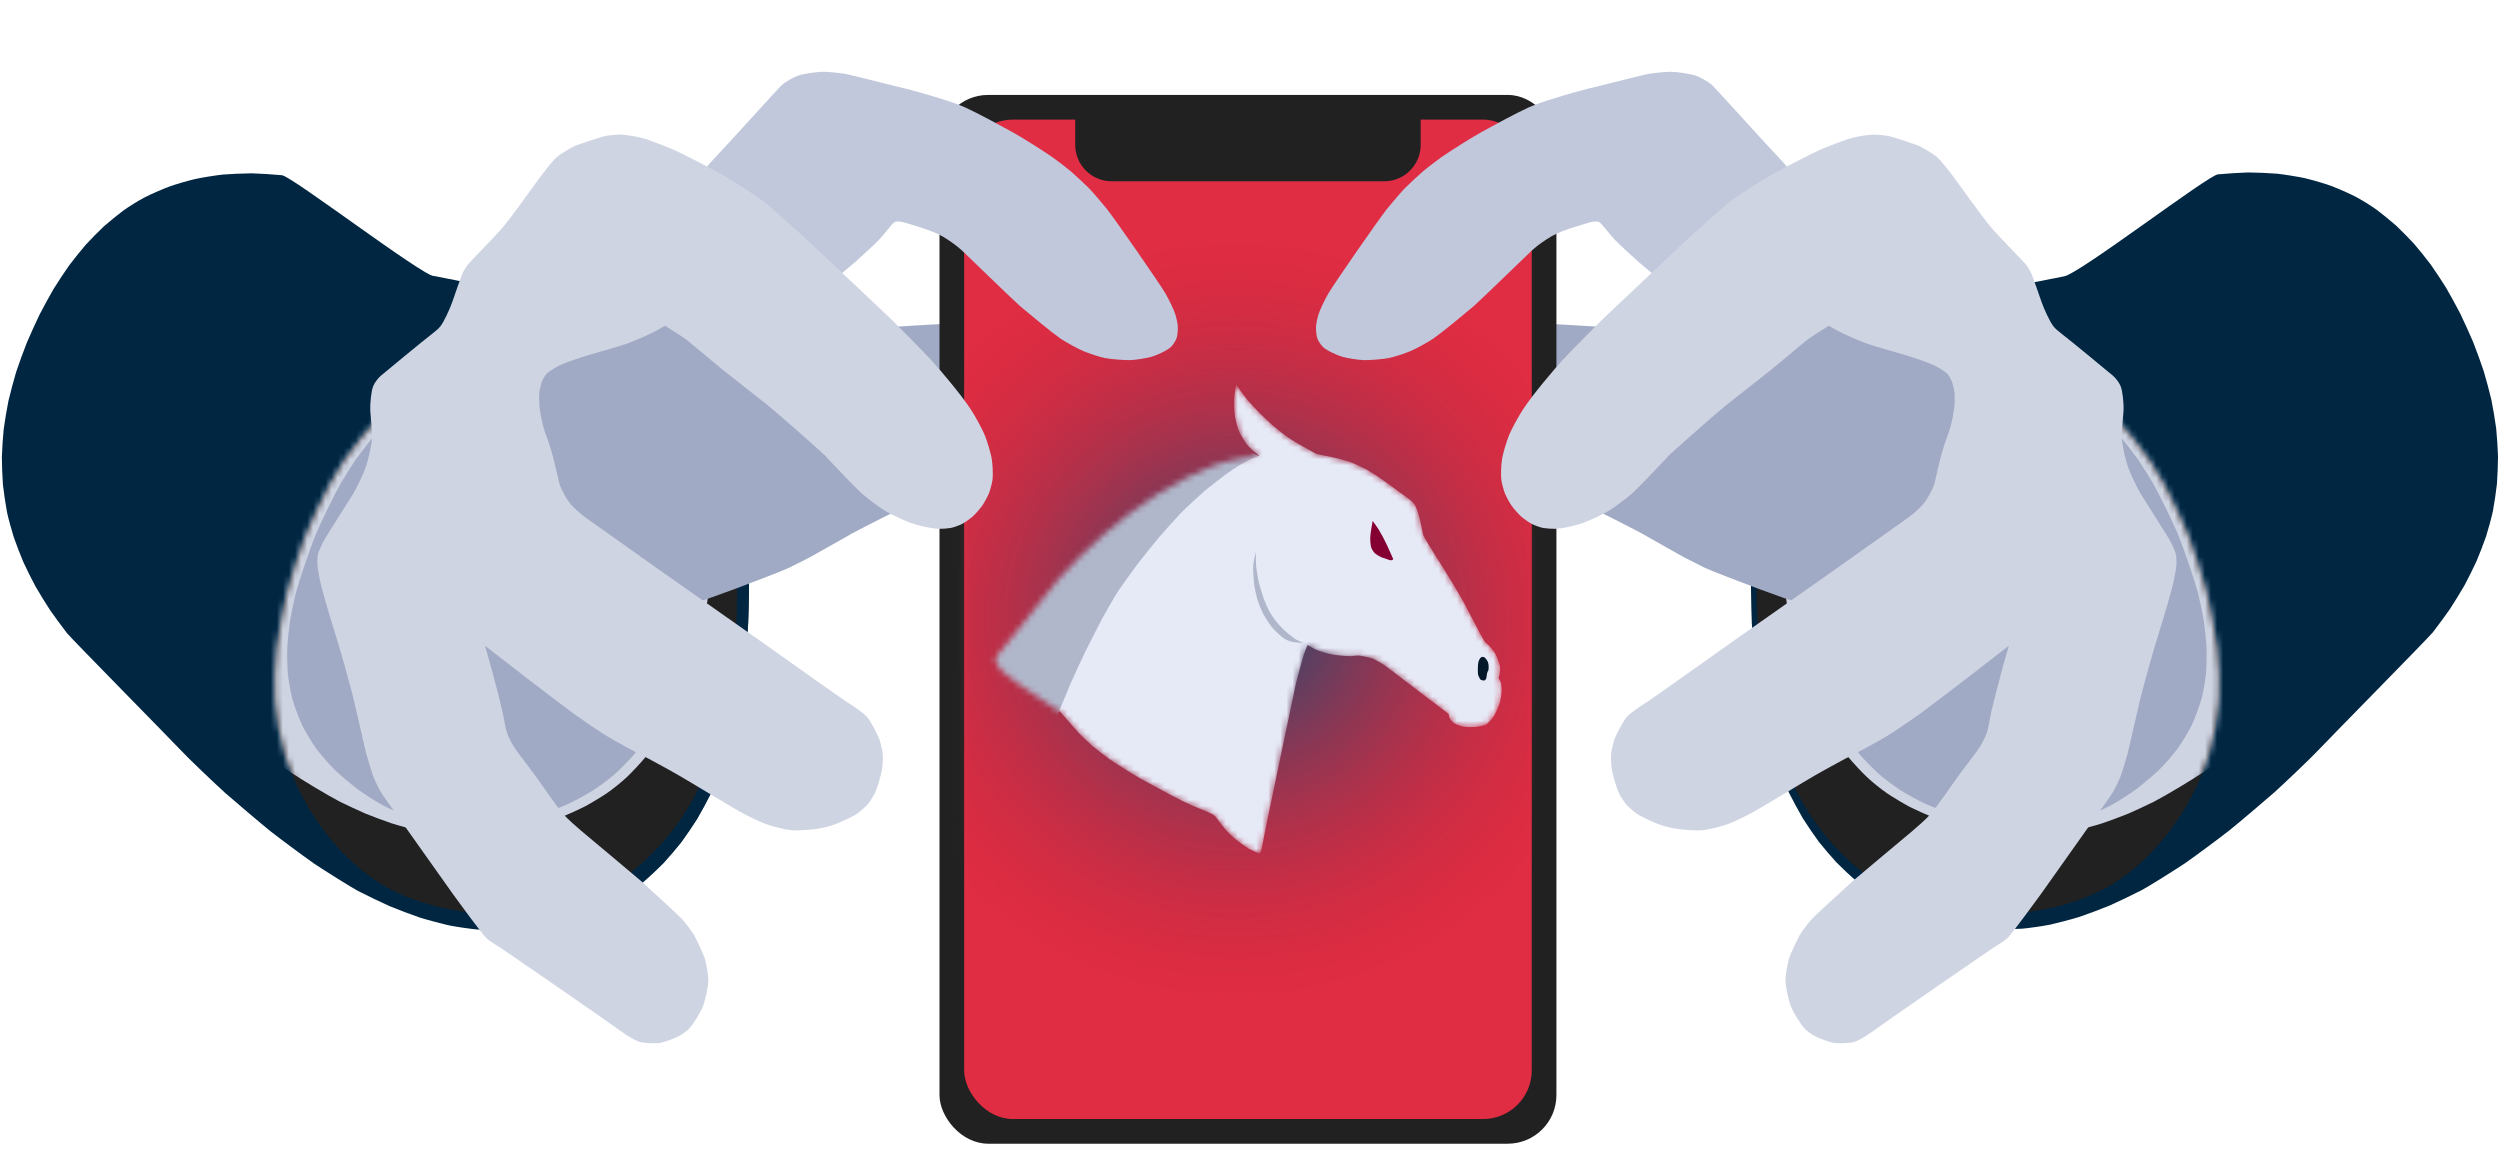 <svg width="411" height="189" viewBox="0 0 411 189" fill="none" xmlns="http://www.w3.org/2000/svg">
<path d="M321.376 49.578C320.812 49.756 317.475 50.937 316.211 51.399C313.313 52.549 309.271 54.36 307.218 55.42C306.22 55.958 304.307 57.057 303.392 57.619C302.169 58.404 300.797 59.384 299.998 60.053C299.199 60.724 297.701 62.19 297 62.986C296.301 63.785 294.999 65.507 294.399 66.432C293.798 67.358 292.766 69.206 292.191 70.387C291.531 71.799 291.09 72.937 290.602 74.429C290.016 76.358 289.072 80.486 288.713 82.683C288.387 84.92 288.001 89.183 287.863 92.166C287.812 94.73 287.89 99.959 287.999 102.501C288.153 104.987 288.601 109.784 288.892 112.098C289.229 114.353 290.042 118.693 290.517 120.777C290.654 121.359 291.681 124.472 292.13 125.7C292.597 126.899 293.59 129.223 294.117 130.346C294.66 131.441 295.806 133.556 296.409 134.573C297.029 135.564 298.33 137.469 299.007 138.382C299.705 139.268 301.152 140.962 301.9 141.769C302.665 142.55 304.241 144.039 305.061 144.734C305.889 145.415 307.602 146.684 308.489 147.273C309.383 147.849 311.232 148.907 312.184 149.389C313.134 149.853 314.969 150.544 315.897 150.855C316.838 151.143 318.756 151.651 319.735 151.869C320.724 152.064 322.742 152.385 323.769 152.512C324.809 152.615 326.924 152.752 328.002 152.785C329.091 152.795 331.696 152.733 332.433 152.676C333.418 152.597 335.883 152.244 337.061 152.01C338.009 151.808 340.66 151.108 341.884 150.73C343.12 150.314 345.63 149.367 346.904 148.837C348.19 148.267 350.797 147.013 352.119 146.328C353.137 145.79 357.529 143.047 359.287 141.868C361.063 140.624 364.669 137.953 366.499 136.522C368.347 135.03 372.105 131.828 373.998 130.179C375.927 128.406 379.759 124.798 381.507 122.938C382.355 122.003 399.185 104.908 399.955 103.961C400.696 103.01 402.104 101.093 402.769 100.129C403.407 99.16 404.604 97.209 405.164 96.227C405.697 95.241 406.686 93.256 407.141 92.257C407.569 91.255 408.348 89.235 408.699 88.219C409.022 87.199 409.602 85.13 409.832 84.039C410.043 82.928 410.373 80.696 410.494 79.573C410.584 78.446 410.674 76.18 410.674 75.04C410.645 73.897 410.495 71.6 410.374 70.443C410.224 69.284 409.835 66.952 409.595 65.779C409.324 64.605 408.695 62.24 408.335 61.052C407.944 59.859 407.075 57.461 406.595 56.257C406.086 55.051 405.027 52.712 404.477 51.582C403.914 50.478 402.75 48.349 402.146 47.324C401.531 46.323 400.261 44.405 399.606 43.484C398.938 42.59 397.562 40.88 396.856 40.064C396.134 39.276 394.654 37.775 393.893 37.065C393.121 36.38 391.374 34.964 390.722 34.486C389.638 33.713 388.264 32.863 387.137 32.278C386.161 31.775 384.151 30.895 383.116 30.518C382.08 30.145 380.088 29.564 378.853 29.278C377.754 29.041 375.501 28.679 374.35 28.555C373.422 28.469 370.813 28.353 369.604 28.35C368.38 28.381 365.886 28.538 364.618 28.664C362.932 28.874 341.823 45.015 339.361 45.425C337.01 45.871 332.417 46.802 330.175 47.285C325.059 48.531 321.486 49.545 321.376 49.578Z" fill="#002642"/>
<path d="M89.602 49.721C90.166 49.899 93.504 51.08 94.767 51.542C97.666 52.693 101.707 54.503 103.761 55.563C104.758 56.101 106.672 57.201 107.587 57.762C108.81 58.547 110.181 59.527 110.981 60.196C111.779 60.867 113.277 62.333 113.978 63.13C114.678 63.928 115.979 65.65 116.58 66.575C117.18 67.501 118.213 69.35 118.787 70.53C119.448 71.942 119.888 73.08 120.377 74.572C120.963 76.501 121.907 80.629 122.266 82.826C122.592 85.063 122.977 89.326 123.115 92.309C123.166 94.873 123.089 100.103 122.98 102.645C122.826 105.13 122.378 109.927 122.087 112.241C121.75 114.497 120.937 118.836 120.461 120.92C120.324 121.502 119.298 124.615 118.848 125.843C118.382 127.042 117.388 129.366 116.862 130.489C116.318 131.584 115.172 133.699 114.57 134.717C113.949 135.707 112.649 137.612 111.971 138.525C111.273 139.411 109.826 141.105 109.079 141.912C108.314 142.693 106.737 144.182 105.917 144.877C105.09 145.558 103.377 146.827 102.49 147.416C101.595 147.992 99.747 149.05 98.794 149.532C97.845 149.996 96.009 150.687 95.082 150.998C94.141 151.286 92.223 151.794 91.244 152.012C90.255 152.207 88.237 152.528 87.21 152.655C86.17 152.758 84.054 152.895 82.977 152.928C81.887 152.938 79.283 152.876 78.545 152.819C77.561 152.74 75.096 152.387 73.918 152.153C72.97 151.951 70.319 151.251 69.094 150.873C67.858 150.457 65.348 149.51 64.074 148.98C62.789 148.41 60.181 147.156 58.859 146.471C57.841 145.933 53.449 143.19 51.691 142.011C49.916 140.768 46.309 138.096 44.48 136.665C42.631 135.173 38.873 131.971 36.98 130.322C35.052 128.549 31.22 124.941 29.472 123.081C28.624 122.146 11.793 105.051 11.024 104.104C10.282 103.153 8.875 101.236 8.21 100.272C7.572 99.303 6.375 97.352 5.815 96.37C5.281 95.384 4.292 93.399 3.837 92.4C3.41 91.398 2.63 89.378 2.28 88.362C1.957 87.342 1.376 85.273 1.147 84.182C0.936 83.071 0.606 80.839 0.485 79.716C0.395 78.589 0.305 76.323 0.305 75.183C0.334 74.04 0.484 71.743 0.604 70.586C0.754 69.427 1.144 67.095 1.384 65.923C1.654 64.748 2.284 62.383 2.643 61.195C3.034 60.002 3.904 57.604 4.384 56.4C4.893 55.194 5.952 52.855 6.501 51.725C7.064 50.621 8.229 48.492 8.832 47.467C9.448 46.466 10.717 44.548 11.373 43.628C12.04 42.733 13.416 41.023 14.123 40.207C14.844 39.419 16.325 37.918 17.085 37.208C17.858 36.523 19.604 35.107 20.257 34.629C21.34 33.856 22.715 33.006 23.842 32.421C24.817 31.918 26.827 31.038 27.863 30.662C28.898 30.288 30.89 29.707 32.125 29.421C33.224 29.184 35.477 28.822 36.629 28.698C37.557 28.612 40.166 28.496 41.374 28.493C42.599 28.524 45.093 28.681 46.361 28.807C48.046 29.017 69.155 45.158 71.617 45.568C73.969 46.015 78.561 46.945 80.804 47.428C85.92 48.674 89.493 49.688 89.602 49.721Z" fill="#002642"/>
<path d="M89.623 49.578C90.188 49.756 93.525 50.937 94.789 51.399C97.687 52.55 101.729 54.36 103.782 55.42C104.78 55.958 106.693 57.058 107.608 57.619C108.831 58.404 110.202 59.384 111.002 60.053C111.801 60.724 113.299 62.19 113.999 62.987C114.699 63.785 116.001 65.507 116.601 66.432C117.202 67.358 118.234 69.207 118.809 70.387C119.469 71.799 119.91 72.937 120.398 74.429C120.984 76.359 121.928 80.486 122.287 82.683C122.613 84.92 122.998 89.183 123.137 92.166C123.187 94.73 123.11 99.96 123.001 102.502C122.847 104.987 122.399 109.784 122.108 112.098C121.771 114.354 120.958 118.693 120.483 120.777C120.346 121.359 119.319 124.472 118.87 125.7C118.403 126.899 117.41 129.223 116.883 130.346C116.339 131.441 115.193 133.556 114.591 134.574C113.97 135.564 112.67 137.469 111.993 138.382C111.295 139.268 109.848 140.962 109.1 141.769C108.335 142.55 106.759 144.039 105.939 144.734C105.111 145.415 103.398 146.684 102.511 147.273C101.617 147.849 99.768 148.907 98.816 149.389C97.866 149.853 96.031 150.544 95.103 150.855C94.162 151.143 92.244 151.651 91.265 151.869C90.276 152.064 88.258 152.385 87.231 152.512C86.191 152.615 84.075 152.752 82.998 152.785C81.909 152.795 79.304 152.733 78.567 152.676C77.582 152.597 75.117 152.244 73.939 152.01C72.991 151.808 70.34 151.108 69.116 150.73C67.879 150.314 65.369 149.368 64.096 148.837C62.81 148.267 60.202 147.013 58.88 146.328C57.863 145.79 53.471 143.047 51.712 141.868C49.937 140.625 46.33 137.953 44.501 136.522C42.653 135.03 38.895 131.828 37.001 130.179C35.073 128.406 31.241 124.798 29.493 122.938C28.645 122.003 27.028 120.121 26.259 119.174C25.517 118.223 24.11 116.307 23.445 115.343C22.806 114.374 21.61 112.422 21.05 111.441C20.516 110.455 19.527 108.47 19.072 107.471C18.644 106.469 17.865 104.449 17.514 103.432C17.192 102.413 16.611 100.343 16.382 99.253C16.171 98.142 15.841 95.909 15.72 94.787C15.63 93.66 15.54 91.394 15.54 90.254C15.569 89.111 15.718 86.813 15.839 85.657C15.989 84.498 16.379 82.165 16.619 80.993C16.889 79.818 17.519 77.454 17.878 76.265C18.269 75.073 19.139 72.675 19.619 71.471C20.128 70.265 21.186 67.925 21.736 66.795C22.299 65.692 23.464 63.562 24.067 62.537C24.682 61.537 25.952 59.619 26.608 58.698C27.275 57.804 28.651 56.093 29.358 55.278C30.079 54.489 31.56 52.989 32.32 52.279C33.092 51.594 34.839 50.178 35.492 49.699C36.575 48.927 37.95 48.076 39.077 47.492C40.052 46.988 42.062 46.109 43.098 45.732C44.133 45.358 46.125 44.778 47.36 44.492C48.459 44.255 50.712 43.892 51.864 43.769C52.792 43.683 55.401 43.567 56.609 43.564C57.834 43.594 60.328 43.751 61.596 43.878C63.281 44.087 69.177 45.015 71.639 45.425C73.99 45.872 78.583 46.802 80.825 47.285C85.941 48.531 89.514 49.545 89.623 49.578Z" fill="#002642"/>
<path d="M322.299 53.896C321.416 53.798 319.095 53.755 318.032 53.815C316.968 53.877 314.845 54.16 313.786 54.383C312.727 54.607 310.614 55.215 309.561 55.599C308.507 55.986 306.365 56.935 305.357 57.465C304.32 58.011 302.361 59.269 301.445 59.979C300.532 60.69 298.828 62.271 298.037 63.143C297.248 64.016 295.796 65.924 295.131 66.956C294.468 67.993 293.182 70.381 292.81 71.27C292.443 72.171 291.761 74.036 291.446 75C291.148 75.984 290.605 78.016 290.36 79.063C289.903 81.198 289.232 85.763 289.019 88.19C288.93 89.425 288.812 91.968 288.766 93.255C288.741 95.895 288.844 101.028 288.969 103.505C289.144 105.92 289.643 110.569 289.965 112.803C290.152 113.89 290.549 116.033 290.759 117.089C290.988 118.123 291.386 119.788 291.939 121.628C292.353 122.913 293.251 125.395 293.732 126.592C294.234 127.76 295.304 130.007 295.873 131.087C296.579 132.348 297.701 134.157 298.361 135.113C299.033 136.052 300.299 137.643 301.189 138.67C301.938 139.487 303.48 141.039 304.272 141.772C305.075 142.484 306.733 143.811 307.587 144.423C308.447 145.023 310.22 146.123 311.132 146.623C312.051 147.11 313.766 147.914 315.024 148.351C316.072 148.713 318.089 149.267 319.337 149.537C320.448 149.759 322.722 150.087 323.884 150.193C325.055 150.282 327.449 150.337 328.667 150.318C329.899 150.268 332.37 150.068 333.578 149.921C334.768 149.745 337.096 149.309 338.225 149.033C339.343 148.742 341.514 148.054 342.567 147.656C343.614 147.249 345.503 146.376 346.607 145.788C347.343 145.391 349.357 143.992 350.215 143.313C351.069 142.625 352.706 141.151 353.49 140.363C354.265 139.561 355.744 137.86 356.449 136.96C357.005 136.227 358.461 134.108 359.092 133.102C359.701 132.079 360.806 129.984 361.302 128.91C361.782 127.828 362.627 125.614 362.992 124.481C363.341 123.341 363.926 121.007 364.16 119.814C364.336 118.854 364.698 116.203 364.762 115.126C364.807 114.083 364.829 111.971 364.807 110.904C364.762 109.826 364.606 107.645 364.494 106.541C364.227 104.318 363.377 99.745 362.797 97.398C362.172 95.035 360.67 90.377 359.814 88.149C358.927 85.948 356.938 81.723 355.834 79.7C355.268 78.703 353.75 76.197 353.474 75.785C353.154 75.31 351.307 72.84 350.549 71.892C349.776 70.962 348.176 69.15 347.35 68.27C346.508 67.406 344.77 65.729 343.876 64.916C342.964 64.121 341.09 62.579 340.127 61.833C339.147 61.105 337.169 59.733 336.18 59.101C335.19 58.503 333.209 57.411 332.219 56.916C331.228 56.45 329.246 55.637 328.254 55.291C326.271 54.619 323.087 53.983 322.299 53.896Z" fill="#212121"/>
<path d="M87.686 53.896C88.569 53.798 90.89 53.755 91.953 53.815C93.018 53.877 95.141 54.16 96.2 54.383C97.258 54.607 99.371 55.215 100.424 55.599C101.479 55.986 103.621 56.935 104.628 57.465C105.665 58.011 107.624 59.269 108.54 59.979C109.454 60.69 111.158 62.271 111.949 63.143C112.737 64.016 114.19 65.924 114.855 66.956C115.518 67.993 116.803 70.381 117.176 71.27C117.542 72.171 118.224 74.036 118.54 75C118.838 75.984 119.38 78.016 119.626 79.063C120.083 81.198 120.753 85.763 120.967 88.19C121.056 89.425 121.173 91.968 121.22 93.255C121.245 95.895 121.141 101.028 121.016 103.505C120.842 105.92 120.343 110.569 120.02 112.803C119.834 113.89 119.437 116.033 119.226 117.089C118.998 118.123 118.599 119.788 118.047 121.628C117.632 122.913 116.735 125.395 116.254 126.592C115.752 127.76 114.682 130.007 114.113 131.087C113.406 132.348 112.285 134.157 111.625 135.113C110.953 136.052 109.686 137.643 108.796 138.67C108.047 139.487 106.506 141.039 105.713 141.772C104.911 142.484 103.253 143.811 102.399 144.423C101.538 145.023 99.765 146.123 98.854 146.623C97.934 147.11 96.22 147.914 94.962 148.351C93.913 148.713 91.897 149.267 90.649 149.537C89.538 149.759 87.263 150.087 86.101 150.193C84.931 150.282 82.537 150.337 81.318 150.318C80.087 150.268 77.616 150.068 76.407 149.921C75.218 149.745 72.889 149.309 71.761 149.033C70.643 148.742 68.471 148.054 67.418 147.656C66.371 147.249 64.482 146.376 63.379 145.788C62.643 145.391 60.629 143.992 59.771 143.313C58.917 142.625 57.279 141.151 56.496 140.363C55.721 139.561 54.242 137.86 53.536 136.96C52.981 136.227 51.525 134.108 50.894 133.102C50.285 132.079 49.179 129.984 48.683 128.91C48.203 127.828 47.359 125.614 46.994 124.481C46.645 123.341 46.06 121.007 45.826 119.814C45.65 118.854 45.288 116.203 45.224 115.126C45.179 114.083 45.157 111.971 45.179 110.904C45.224 109.826 45.379 107.645 45.491 106.541C45.759 104.318 46.608 99.745 47.188 97.398C47.814 95.035 49.316 90.377 50.171 88.149C51.058 85.948 53.048 81.723 54.151 79.7C54.717 78.703 56.235 76.197 56.512 75.785C56.832 75.31 58.678 72.84 59.436 71.892C60.21 70.962 61.809 69.15 62.636 68.27C63.477 67.406 65.215 65.729 66.11 64.916C67.022 64.121 68.896 62.579 69.859 61.833C70.839 61.105 72.817 59.733 73.806 59.101C74.796 58.503 76.777 57.411 77.767 56.916C78.757 56.45 80.74 55.637 81.731 55.291C83.715 54.619 86.898 53.983 87.686 53.896Z" fill="#212121"/>
<mask id="mask0_4477_536" style="mask-type:alpha" maskUnits="userSpaceOnUse" x="288" y="53" width="77" height="98">
<path d="M322.299 53.896C321.416 53.798 319.095 53.755 318.032 53.815C316.968 53.877 314.845 54.16 313.786 54.383C312.727 54.607 310.614 55.215 309.561 55.599C308.507 55.986 306.365 56.935 305.357 57.465C304.32 58.011 302.361 59.269 301.445 59.979C300.532 60.69 298.828 62.271 298.037 63.143C297.248 64.016 295.796 65.924 295.131 66.956C294.468 67.993 293.182 70.381 292.81 71.27C292.443 72.171 291.761 74.036 291.446 75C291.148 75.984 290.605 78.016 290.36 79.063C289.903 81.198 289.232 85.763 289.019 88.19C288.93 89.425 288.812 91.968 288.766 93.255C288.741 95.895 288.844 101.028 288.969 103.505C289.144 105.92 289.643 110.569 289.965 112.803C290.152 113.89 290.549 116.033 290.759 117.089C290.988 118.123 291.386 119.788 291.939 121.628C292.353 122.913 293.251 125.395 293.732 126.592C294.234 127.76 295.304 130.007 295.873 131.087C296.579 132.348 297.701 134.157 298.361 135.113C299.033 136.052 300.299 137.643 301.189 138.67C301.938 139.487 303.48 141.039 304.272 141.772C305.075 142.484 306.733 143.811 307.587 144.423C308.447 145.023 310.22 146.123 311.132 146.623C312.051 147.11 313.766 147.914 315.024 148.351C316.072 148.713 318.089 149.267 319.337 149.537C320.448 149.759 322.722 150.087 323.884 150.193C325.055 150.282 327.449 150.337 328.667 150.318C329.899 150.268 332.37 150.068 333.578 149.921C334.768 149.745 337.096 149.309 338.225 149.033C339.343 148.742 341.514 148.054 342.567 147.656C343.614 147.249 345.503 146.376 346.607 145.788C347.343 145.391 349.357 143.992 350.215 143.313C351.069 142.625 352.706 141.151 353.49 140.363C354.265 139.561 355.744 137.86 356.449 136.96C357.005 136.227 358.461 134.108 359.092 133.102C359.701 132.079 360.806 129.984 361.302 128.91C361.782 127.828 362.627 125.614 362.992 124.481C363.341 123.341 363.926 121.007 364.16 119.814C364.336 118.854 364.698 116.203 364.762 115.126C364.807 114.083 364.829 111.971 364.807 110.904C364.762 109.826 364.606 107.645 364.494 106.541C364.227 104.318 363.377 99.745 362.797 97.398C362.172 95.035 360.67 90.377 359.814 88.149C358.927 85.948 356.938 81.723 355.834 79.7C355.268 78.703 353.75 76.197 353.474 75.785C353.154 75.31 351.307 72.84 350.549 71.892C349.776 70.962 348.176 69.15 347.35 68.27C346.508 67.406 344.77 65.729 343.876 64.916C342.964 64.121 341.09 62.579 340.127 61.833C339.147 61.105 337.169 59.733 336.18 59.101C335.19 58.503 333.209 57.411 332.219 56.916C331.228 56.45 329.246 55.637 328.254 55.291C326.271 54.619 323.087 53.983 322.299 53.896Z" fill="#212121"/>
</mask>
<g mask="url(#mask0_4477_536)">
<path d="M326.788 52.66C325.961 52.669 323.59 52.906 322.508 53.089C321.428 53.275 319.385 53.764 318.137 54.135C317.032 54.482 314.798 55.323 313.672 55.795C312.543 56.307 310.294 57.418 309.237 58.036C308.184 58.654 306.209 59.995 305.287 60.718C304.367 61.444 302.657 62.998 301.867 63.828C301.079 64.66 299.651 66.424 299.062 67.336C298.489 68.241 297.459 70.134 297.002 71.123C296.547 72.115 295.804 74.046 295.413 75.256C295.081 76.338 294.575 78.351 294.293 79.734C294.085 80.906 293.752 83.292 293.617 84.486C293.505 85.679 293.344 88.064 293.296 89.255C293.269 90.444 293.281 92.825 293.319 94.013C293.378 95.201 293.623 98.27 293.687 98.764C293.748 99.229 294.287 102.17 294.527 103.3C295.051 105.557 296.38 110.036 297.187 112.258C297.61 113.368 298.633 115.846 299.008 116.667C299.515 117.738 300.622 119.789 301.223 120.77C301.915 121.863 303.148 123.59 303.859 124.461C304.572 125.332 306.1 126.972 306.916 127.74C307.873 128.639 309.154 129.667 310.284 130.452C311.152 131.037 312.96 132.121 313.902 132.622C314.663 133.013 316.837 133.999 317.858 134.412C318.901 134.799 321.048 135.504 322.155 135.821C323.282 136.115 325.59 136.633 326.758 136.829C327.927 137.006 330.281 137.239 331.468 137.293C332.655 137.329 335.047 137.277 336.25 137.19C337.455 137.083 339.885 136.74 341.105 136.519C342.907 136.143 344.053 135.841 345.646 135.341C346.693 134.989 348.791 134.207 349.845 133.779C350.901 133.324 353.019 132.341 354.082 131.81C356.212 130.701 360.507 128.125 362.671 126.661C364.142 125.631 365.82 124.347 366.744 123.537C367.664 122.727 369.308 121.052 370.029 120.185C370.749 119.32 371.989 117.531 372.511 116.609C373.031 115.686 373.87 113.785 374.191 112.806C374.508 111.827 374.968 109.717 375.051 108.824C375.138 107.847 375.151 105.955 375.075 104.972C374.998 103.988 374.68 101.978 374.44 100.951C374.197 99.926 373.592 97.969 373.144 96.764C372.727 95.694 371.738 93.514 371.187 92.41C370.595 91.295 369.287 89.034 368.57 87.888C367.09 85.645 364.155 81.311 362.701 79.219C361.276 77.276 358.446 73.504 357.056 71.75C356.368 70.909 354.998 69.267 354.317 68.465C353.587 67.624 351.566 65.51 350.542 64.486C349.528 63.507 347.529 61.685 346.544 60.84C345.569 60.04 343.646 58.576 342.699 57.911C341.76 57.28 339.904 56.16 338.992 55.694C338.066 55.221 336.183 54.422 335.224 54.095C334.266 53.771 332.317 53.266 331.327 53.087C329.466 52.755 326.937 52.658 326.788 52.66Z" fill="#CFD4E3"/>
</g>
<mask id="mask1_4477_536" style="mask-type:alpha" maskUnits="userSpaceOnUse" x="45" y="53" width="77" height="98">
<path d="M87.686 53.896C88.569 53.798 90.89 53.755 91.953 53.815C93.018 53.877 95.141 54.16 96.2 54.383C97.258 54.607 99.371 55.215 100.424 55.599C101.479 55.986 103.621 56.935 104.628 57.465C105.665 58.011 107.624 59.269 108.54 59.979C109.454 60.69 111.158 62.271 111.949 63.143C112.737 64.016 114.19 65.924 114.855 66.956C115.518 67.993 116.803 70.381 117.176 71.27C117.542 72.171 118.224 74.036 118.54 75C118.838 75.984 119.38 78.016 119.626 79.063C120.083 81.198 120.753 85.763 120.967 88.19C121.056 89.425 121.173 91.968 121.22 93.255C121.245 95.895 121.141 101.028 121.016 103.505C120.842 105.92 120.343 110.569 120.02 112.803C119.834 113.89 119.437 116.033 119.226 117.089C118.998 118.123 118.599 119.788 118.047 121.628C117.632 122.913 116.735 125.395 116.254 126.592C115.752 127.76 114.682 130.007 114.113 131.087C113.406 132.348 112.285 134.157 111.625 135.113C110.953 136.052 109.686 137.643 108.796 138.67C108.047 139.487 106.506 141.039 105.713 141.772C104.911 142.484 103.253 143.811 102.399 144.423C101.538 145.023 99.765 146.123 98.854 146.623C97.934 147.11 96.22 147.914 94.962 148.351C93.913 148.713 91.897 149.267 90.649 149.537C89.538 149.759 87.263 150.087 86.101 150.193C84.931 150.282 82.537 150.337 81.318 150.318C80.087 150.268 77.616 150.068 76.407 149.921C75.218 149.745 72.889 149.309 71.761 149.033C70.643 148.742 68.471 148.054 67.418 147.656C66.371 147.249 64.482 146.376 63.379 145.788C62.643 145.391 60.629 143.992 59.771 143.313C58.917 142.625 57.279 141.151 56.496 140.363C55.721 139.561 54.242 137.86 53.536 136.96C52.981 136.227 51.525 134.108 50.894 133.102C50.285 132.079 49.179 129.984 48.683 128.91C48.203 127.828 47.359 125.614 46.994 124.481C46.645 123.341 46.06 121.007 45.826 119.814C45.65 118.854 45.288 116.203 45.224 115.126C45.179 114.083 45.157 111.971 45.179 110.904C45.224 109.826 45.379 107.645 45.491 106.541C45.759 104.318 46.608 99.745 47.188 97.398C47.814 95.035 49.316 90.377 50.171 88.149C51.058 85.948 53.048 81.723 54.151 79.7C54.717 78.703 56.235 76.197 56.512 75.785C56.832 75.31 58.678 72.84 59.436 71.892C60.21 70.962 61.809 69.15 62.636 68.27C63.477 67.406 65.215 65.729 66.11 64.916C67.022 64.121 68.896 62.579 69.859 61.833C70.839 61.105 72.817 59.733 73.806 59.101C74.796 58.503 76.777 57.411 77.767 56.916C78.757 56.45 80.74 55.637 81.731 55.291C83.715 54.619 86.898 53.983 87.686 53.896Z" fill="#212121"/>
</mask>
<g mask="url(#mask1_4477_536)">
<path d="M83.197 52.66C84.025 52.669 86.395 52.906 87.477 53.089C88.558 53.275 90.601 53.764 91.849 54.135C92.954 54.482 95.188 55.323 96.313 55.795C97.443 56.307 99.691 57.418 100.749 58.036C101.801 58.654 103.776 59.995 104.698 60.718C105.619 61.444 107.329 62.998 108.119 63.828C108.907 64.66 110.335 66.424 110.924 67.336C111.497 68.241 112.527 70.134 112.983 71.123C113.438 72.115 114.181 74.046 114.573 75.256C114.904 76.338 115.41 78.351 115.692 79.734C115.9 80.906 116.233 83.292 116.369 84.486C116.481 85.679 116.642 88.064 116.69 89.255C116.716 90.444 116.705 92.825 116.667 94.013C116.607 95.201 116.363 98.27 116.299 98.764C116.238 99.229 115.698 102.17 115.458 103.3C114.935 105.557 113.606 110.036 112.798 112.258C112.375 113.368 111.353 115.846 110.978 116.667C110.47 117.738 109.364 119.789 108.763 120.77C108.071 121.863 106.838 123.59 106.126 124.461C105.414 125.332 103.885 126.972 103.07 127.74C102.113 128.639 100.831 129.667 99.701 130.452C98.833 131.037 97.026 132.121 96.083 132.622C95.323 133.013 93.149 133.999 92.128 134.412C91.085 134.799 88.937 135.504 87.831 135.821C86.703 136.115 84.396 136.633 83.228 136.829C82.059 137.006 79.704 137.239 78.517 137.293C77.331 137.329 74.939 137.277 73.736 137.19C72.53 137.083 70.1 136.74 68.88 136.519C67.078 136.143 65.932 135.841 64.34 135.341C63.293 134.989 61.194 134.207 60.14 133.779C59.084 133.324 56.967 132.341 55.904 131.81C53.773 130.701 49.479 128.125 47.315 126.661C45.843 125.631 44.165 124.347 43.242 123.537C42.321 122.727 40.678 121.052 39.957 120.185C39.237 119.32 37.996 117.531 37.474 116.609C36.955 115.686 36.116 113.785 35.794 112.806C35.477 111.827 35.018 109.717 34.935 108.824C34.848 107.847 34.835 105.955 34.91 104.972C34.987 103.988 35.306 101.978 35.546 100.951C35.789 99.926 36.394 97.969 36.842 96.764C37.259 95.694 38.248 93.514 38.799 92.41C39.391 91.295 40.698 89.034 41.415 87.888C42.896 85.645 45.83 81.311 47.285 79.219C48.71 77.276 51.54 73.504 52.93 71.75C53.618 70.909 54.988 69.267 55.668 68.465C56.398 67.624 58.42 65.51 59.444 64.486C60.457 63.507 62.457 61.685 63.441 60.84C64.417 60.04 66.34 58.576 67.286 57.911C68.226 57.28 70.081 56.16 70.993 55.694C71.919 55.221 73.803 54.422 74.761 54.095C75.719 53.771 77.668 53.266 78.659 53.087C80.52 52.755 83.049 52.658 83.197 52.66Z" fill="#CFD4E3"/>
</g>
<path d="M324.593 56.012C323.583 55.852 321.131 55.743 320 55.807C318.87 55.874 316.642 56.237 315.547 56.534C314.451 56.835 312.301 57.661 311.232 58.193C310.179 58.721 308.18 59.934 307.246 60.609C306.316 61.286 304.581 62.784 303.776 63.606C302.975 64.428 301.359 66.385 300.823 67.182C300.405 67.809 299.345 69.746 298.831 70.825C298.388 71.792 297.591 73.813 297.235 74.869C296.898 75.942 296.299 78.166 296.035 79.315C295.797 80.488 295.396 82.899 295.231 84.109C295.092 85.318 294.885 87.731 294.818 88.935C294.776 90.137 294.764 92.538 294.795 93.736C294.85 94.933 295.09 97.965 295.163 98.517C295.231 99.034 295.774 101.95 296.022 103.087C296.293 104.223 296.902 106.481 297.241 107.607C297.602 108.728 298.391 110.961 298.819 112.072C299.27 113.18 300.238 115.382 300.759 116.456C301.297 117.511 302.457 119.525 303.081 120.484C303.717 121.431 305.066 123.236 305.791 124.082C306.518 124.927 308.066 126.511 308.89 127.25C309.721 127.984 311.503 129.309 312.444 129.912C313.386 130.514 315.364 131.601 316.398 132.088C317.299 132.51 319.603 133.42 320.726 133.797C321.861 134.159 324.217 134.772 325.42 135.037C326.614 135.274 328.97 135.617 330.13 135.723C331.435 135.824 333.564 135.865 334.682 135.814C335.799 135.761 337.996 135.507 339.074 135.308C340.364 135.065 342.409 134.438 343.312 134.096C344.347 133.702 346.374 132.761 347.363 132.216C348.352 131.668 350.282 130.423 351.224 129.725C352.043 129.117 354.169 127.318 354.889 126.627C355.76 125.787 357.322 124.001 358.008 123.061C358.692 122.122 359.87 120.15 360.364 119.116C360.857 118.082 361.653 115.92 361.957 114.791C362.291 113.538 362.598 111.475 362.673 110.6C362.758 109.594 362.797 107.656 362.755 106.457C362.701 105.388 362.473 103.195 362.313 102.078C362.121 100.947 361.638 98.64 361.349 97.464C360.735 95.201 359.049 90.275 358.132 87.995C357.188 85.748 355.103 81.48 353.963 79.457C353.378 78.461 351.902 76.099 351.487 75.518C350.737 74.482 349.184 72.48 348.383 71.513C347.564 70.567 345.877 68.742 345.007 67.864C344.122 67.007 342.299 65.361 341.364 64.572C340.41 63.805 338.457 62.339 337.474 61.653C336.496 61.004 334.55 59.818 333.583 59.28C332.619 58.769 330.58 57.821 329.754 57.496C327.856 56.755 325.09 56.092 324.593 56.012Z" fill="#A1AAC4"/>
<path d="M85.393 56.012C86.402 55.852 88.854 55.743 89.986 55.807C91.116 55.874 93.343 56.237 94.439 56.534C95.535 56.835 97.684 57.661 98.753 58.193C99.806 58.721 101.806 59.934 102.739 60.609C103.67 61.286 105.405 62.784 106.209 63.606C107.011 64.428 108.626 66.385 109.163 67.182C109.58 67.809 110.64 69.746 111.155 70.825C111.597 71.792 112.394 73.813 112.75 74.869C113.088 75.942 113.687 78.166 113.95 79.315C114.189 80.488 114.59 82.899 114.754 84.109C114.894 85.318 115.1 87.731 115.167 88.935C115.21 90.137 115.221 92.538 115.191 93.736C115.135 94.933 114.895 97.965 114.823 98.517C114.754 99.034 114.212 101.95 113.963 103.087C113.693 104.223 113.083 106.481 112.745 107.607C112.384 108.728 111.594 110.961 111.167 112.072C110.716 113.18 109.747 115.382 109.227 116.456C108.689 117.511 107.528 119.525 106.904 120.484C106.269 121.431 104.919 123.236 104.195 124.082C103.468 124.927 101.919 126.511 101.096 127.25C100.264 127.984 98.483 129.309 97.542 129.912C96.6 130.514 94.622 131.601 93.588 132.088C92.686 132.51 90.383 133.42 89.26 133.797C88.124 134.159 85.768 134.772 84.566 135.037C83.372 135.274 81.016 135.617 79.855 135.723C78.551 135.824 76.422 135.865 75.303 135.814C74.187 135.761 71.989 135.507 70.912 135.308C69.622 135.065 67.577 134.438 66.674 134.096C65.639 133.702 63.611 132.761 62.622 132.216C61.634 131.668 59.704 130.423 58.761 129.725C57.943 129.117 55.817 127.318 55.097 126.627C54.226 125.787 52.664 124.001 51.977 123.061C51.294 122.122 50.116 120.15 49.621 119.116C49.129 118.082 48.333 115.92 48.029 114.791C47.695 113.538 47.388 111.475 47.312 110.6C47.228 109.594 47.188 107.656 47.231 106.457C47.285 105.388 47.513 103.195 47.673 102.078C47.865 100.947 48.347 98.64 48.637 97.464C49.251 95.201 50.936 90.275 51.854 87.995C52.798 85.748 54.883 81.48 56.023 79.457C56.608 78.461 58.084 76.099 58.498 75.518C59.249 74.482 60.802 72.48 61.603 71.513C62.422 70.567 64.109 68.742 64.978 67.864C65.864 67.007 67.686 65.361 68.621 64.572C69.575 63.805 71.528 62.339 72.511 61.653C73.49 61.004 75.436 59.818 76.403 59.28C77.367 58.769 79.406 57.821 80.232 57.496C82.13 56.755 84.896 56.092 85.393 56.012Z" fill="#A1AAC4"/>
<path d="M280.066 54.166C280.031 54.165 278.211 54.747 278.077 54.774C276.55 55.026 276.086 55.075 274.677 55.07C273.324 55.054 271.582 54.877 270.22 54.595C269.159 54.395 267.017 54.079 265.983 53.943C264.526 53.781 254.809 53.249 252.463 53.103C250.849 52.984 249.148 52.567 248.324 52.357C246.432 51.914 242.483 50.452 240.508 49.718C238.12 48.899 234.772 47.899 232.29 47.281C230.215 46.821 225.881 46.223 223.877 45.97C221.22 45.693 217.32 45.409 215.918 45.45C214.926 45.48 213.047 45.803 212.223 46.062C211.439 46.312 209.966 47.083 209.33 47.558C208.673 48.056 207.576 49.241 207.142 49.952C206.712 50.66 206.134 52.228 205.959 53.137C205.789 54.037 205.699 56.092 205.759 57.341C205.805 58.246 206.019 59.97 206.195 60.831C206.446 62.054 207.076 63.978 207.537 64.849C207.982 65.681 209.172 67.176 209.957 67.995C210.656 68.721 212.326 70.053 213.161 70.587C214.088 71.177 215.928 72.131 217.038 72.566C218.128 72.992 219.705 73.463 221.032 73.793C222.04 74.033 224.236 74.389 225.32 74.46C226.847 74.536 231.5 74.634 233.026 74.884C233.971 75.047 238.7 76.463 240.591 77.042C243.949 78.019 251.313 79.808 253.535 80.481C255.779 81.213 260.988 83.26 261.913 83.654C262.704 83.996 267.791 86.564 269.863 87.672C271.112 88.359 274.956 90.587 276.873 91.631C277.777 92.092 279.466 92.943 280.248 93.334C281.225 93.814 286.686 95.89 289.174 96.825C291.316 97.619 294.271 98.706 297.085 99.565C299.43 100.259 303.864 101.534 305.953 102.117C307.165 102.465 310.54 103.8 311.407 104.14C311.693 104.258 311.797 104.373 311.859 104.498C311.73 104.577 311.725 104.694 311.877 104.962C312.055 105.278 312.576 106.063 312.81 106.419C312.988 106.691 315.176 112.091 315.882 113.426C316.382 114.365 317.49 115.914 318.125 116.596C318.73 117.242 320.122 118.428 321.028 119.026C321.819 119.544 323.537 120.402 324.607 120.823C325.308 121.097 327.297 121.578 328.19 121.702C329.198 121.84 331.41 121.937 332.492 121.885C333.456 121.837 335.808 121.549 336.791 121.337C337.748 121.129 339.622 120.534 340.463 120.198C341.264 119.877 342.931 119.006 343.675 118.463C344.045 118.191 344.577 117.719 344.933 117.359C345.177 117.109 345.477 116.698 345.829 116.145C346.142 115.646 346.648 114.052 346.736 113.2C346.815 112.413 346.588 110.495 346.45 109.515C346.15 107.633 345.38 104.472 344.529 101.38C343.251 96.713 340.746 88.488 340.031 86.284C339.327 84.252 337.897 80.952 336.817 78.749C335.88 76.87 333.937 72.98 332.93 70.969C332.565 70.274 329.573 64.942 328.51 63.353C328.106 62.76 324.658 58.052 323.131 56.249C322.007 54.984 320.673 53.647 319.828 52.85C318.23 51.418 314.008 48.155 312.847 47.43C311.772 46.763 309.772 45.714 308.844 45.335C307.883 44.945 305.929 44.397 304.906 44.264C303.875 44.134 301.618 44.119 300.567 44.314C299.35 44.547 297.28 45.323 296.115 45.898C293.469 47.211 285.398 52.417 284.343 52.935C283.89 53.156 282.78 53.595 282.291 53.784C281.878 53.944 280.882 54.235 280.363 54.199C280.264 54.19 280.165 54.172 280.066 54.166Z" fill="#A1AAC4"/>
<path d="M129.919 54.166C129.954 54.165 131.775 54.747 131.909 54.774C133.436 55.026 133.9 55.075 135.309 55.07C136.661 55.054 138.403 54.877 139.766 54.595C140.826 54.395 142.968 54.079 144.002 53.943C145.459 53.781 155.177 53.249 157.522 53.103C159.137 52.984 160.838 52.567 161.661 52.357C163.553 51.914 167.503 50.452 169.478 49.718C171.866 48.899 175.213 47.899 177.696 47.281C179.771 46.821 184.105 46.223 186.109 45.97C188.765 45.693 192.666 45.409 194.068 45.45C195.059 45.48 196.938 45.803 197.763 46.062C198.547 46.312 200.02 47.083 200.655 47.558C201.313 48.056 202.409 49.241 202.844 49.952C203.273 50.66 203.852 52.228 204.026 53.137C204.197 54.037 204.287 56.092 204.227 57.341C204.181 58.246 203.967 59.97 203.791 60.831C203.539 62.054 202.91 63.978 202.449 64.849C202.004 65.681 200.814 67.176 200.029 67.995C199.329 68.721 197.66 70.053 196.825 70.587C195.897 71.177 194.058 72.131 192.948 72.566C191.857 72.992 190.281 73.463 188.953 73.793C187.945 74.033 185.749 74.389 184.666 74.46C183.139 74.536 178.485 74.634 176.96 74.884C176.015 75.047 171.285 76.463 169.395 77.042C166.037 78.019 158.673 79.808 156.451 80.481C154.207 81.213 148.998 83.26 148.073 83.654C147.282 83.996 142.195 86.564 140.122 87.672C138.873 88.359 135.03 90.587 133.113 91.631C132.208 92.092 130.52 92.943 129.738 93.334C128.76 93.814 123.3 95.89 120.811 96.825C118.669 97.619 115.714 98.706 112.9 99.565C110.556 100.259 106.122 101.534 104.032 102.117C102.821 102.465 99.445 103.8 98.579 104.14C98.292 104.258 98.189 104.373 98.126 104.498C98.256 104.577 98.26 104.694 98.109 104.962C97.93 105.278 97.41 106.063 97.175 106.419C96.998 106.691 94.809 112.091 94.104 113.426C93.604 114.365 92.496 115.914 91.86 116.596C91.255 117.242 89.864 118.428 88.957 119.026C88.166 119.544 86.449 120.402 85.379 120.823C84.678 121.097 82.688 121.578 81.795 121.702C80.787 121.84 78.576 121.937 77.494 121.885C76.529 121.837 74.178 121.549 73.195 121.337C72.238 121.129 70.364 120.534 69.523 120.198C68.722 119.877 67.055 119.006 66.311 118.463C65.941 118.191 65.409 117.719 65.053 117.359C64.808 117.109 64.509 116.698 64.157 116.145C63.844 115.646 63.338 114.052 63.249 113.2C63.171 112.413 63.398 110.495 63.536 109.515C63.835 107.633 64.606 104.472 65.457 101.38C66.735 96.713 69.239 88.488 69.955 86.284C70.659 84.252 72.088 80.952 73.169 78.749C74.105 76.87 76.048 72.98 77.056 70.969C77.421 70.274 80.412 64.942 81.475 63.353C81.88 62.76 85.328 58.052 86.855 56.249C87.979 54.984 89.312 53.647 90.157 52.85C91.755 51.418 95.977 48.155 97.139 47.43C98.214 46.763 100.213 45.714 101.141 45.335C102.102 44.945 104.057 44.397 105.079 44.264C106.11 44.134 108.367 44.119 109.419 44.314C110.636 44.547 112.705 45.323 113.87 45.898C116.517 47.211 124.588 52.417 125.642 52.935C126.096 53.156 127.206 53.595 127.694 53.784C128.107 53.944 129.103 54.235 129.623 54.199C129.722 54.19 129.82 54.172 129.919 54.166Z" fill="#A1AAC4"/>
<rect x="154.452" y="15.605" width="101.424" height="172.42" rx="8" fill="#212121"/>
<rect x="158.509" y="19.663" width="93.31" height="164.306" rx="8" fill="#E02D43"/>
<path d="M176.765 17.634C176.765 17.074 177.219 16.62 177.779 16.62H232.548C233.108 16.62 233.562 17.074 233.562 17.634V23.805C233.562 27.118 230.876 29.805 227.562 29.805H182.765C179.451 29.805 176.765 27.118 176.765 23.805V17.634Z" fill="#212121"/>
<mask id="mask2_4477_536" style="mask-type:alpha" maskUnits="userSpaceOnUse" x="158" y="19" width="94" height="165">
<rect x="158.509" y="19.662" width="93.31" height="164.306" rx="8" fill="#E02D43"/>
</mask>
<g mask="url(#mask2_4477_536)">
<circle cx="203.136" cy="101.815" r="63.897" fill="url(#paint0_radial_4477_536)"/>
</g>
<mask id="mask3_4477_536" style="mask-type:alpha" maskUnits="userSpaceOnUse" x="163" y="63" width="84" height="78">
<path d="M199.759 76.451C199.145 76.649 196.063 78.031 195.114 78.507C193.603 79.297 191.531 80.486 190.331 81.218C189.218 81.938 186.949 83.5 185.802 84.343C184.364 85.439 182.521 86.951 181.487 87.837C180.475 88.735 178.197 90.865 177.506 91.556C176.56 92.535 174.763 94.424 173.912 95.334C172.849 96.544 168.464 102.134 166.534 104.577C165.607 105.721 164.319 107.307 163.959 107.749C163.905 107.866 163.745 108.186 163.74 108.196C163.658 108.39 163.64 108.671 163.691 108.869C163.752 109.089 164.488 110.064 164.958 110.496C165.488 110.979 167.126 112.208 167.652 112.591C169.409 113.811 173.64 116.592 174.284 117.015C174.857 117.669 176.319 119.332 177.206 120.341C177.72 120.906 178.806 121.946 179.588 122.634C180.276 123.207 181.765 124.355 182.319 124.756C183.235 125.397 186.028 127.162 187.411 127.964C188.839 128.745 191.49 130.178 192.712 130.829C193.69 131.338 195.637 132.353 197.47 133.052C197.708 133.145 198.139 133.314 198.331 133.39C198.666 133.523 199.101 133.749 199.33 133.868C199.56 133.99 199.705 134.133 199.819 134.247C200.232 134.83 201.11 135.949 201.295 136.174C201.776 136.755 202.61 137.565 203.287 138.102C203.773 138.478 204.944 139.324 205.282 139.517C205.585 139.689 206.194 139.961 206.454 140.077C206.931 140.288 207.089 140.342 207.138 140.315L207.375 139.714C207.375 139.715 208.029 136.428 208.393 134.623C208.895 132.212 210.082 126.516 210.769 123.231C211.431 120.069 212.573 114.654 213.051 112.4C213.264 111.493 214.049 108.543 214.381 107.543C214.539 107.09 214.714 106.632 214.82 106.404C214.82 106.404 214.92 106.108 214.996 106.076C215.049 106.057 215.531 106.392 216.047 106.66C216.502 106.892 217.481 107.242 218.2 107.424C219.663 107.779 221.149 107.857 222.028 107.87C222.337 107.874 223.125 107.767 223.175 107.764C223.582 107.748 225.206 108.09 225.687 108.279C226.289 108.517 227.458 109.232 228.058 109.693C230.281 111.391 234.687 114.742 236.868 116.396C237.292 116.709 238.185 117.379 238.17 117.397C238.197 117.418 238.141 117.733 238.374 118.183C238.519 118.454 238.909 118.806 239.111 118.93C239.349 119.073 239.924 119.309 240.244 119.393C240.881 119.557 241.776 119.564 242.641 119.5C243.301 119.441 244.166 119.226 244.312 119.132C244.576 118.958 245.271 118.235 245.537 117.819C245.789 117.417 246.261 116.465 246.494 115.779C246.705 115.129 246.869 113.927 246.87 113.45C246.87 113.269 246.841 112.453 246.742 112.183C246.732 112.158 246.707 112.104 246.665 112.021C246.632 111.957 246.554 111.802 246.516 111.759C246.475 111.712 246.439 111.613 246.392 111.429C246.392 111.429 246.682 110.458 246.612 109.674C246.573 109.261 246.191 108.211 245.921 107.642C245.769 107.326 245.543 107.007 245.244 106.645C244.93 106.274 244.562 105.891 244.423 105.78C244.395 105.756 244.239 105.654 244.216 105.63C243.935 105.328 243.464 104.416 243.231 103.97C242.559 102.67 241.142 99.973 240.397 98.577C239.658 97.26 238.076 94.627 237.35 93.501C235.431 90.511 234.046 88.192 233.976 87.958C233.943 87.843 233.602 86.124 233.455 85.441C233.27 84.608 232.834 83.351 232.546 82.916C232.391 82.684 232.088 82.37 231.858 82.198C230.727 81.371 228.522 79.765 227.447 78.986C226.592 78.372 225.538 77.68 224.893 77.315C224.331 76.998 222.898 76.305 222.092 76.006C221.304 75.713 219.898 75.33 218.914 75.134C217.776 74.905 216.548 74.659 216.459 74.64C215.493 74.119 212.878 72.699 211.72 71.894C211.265 71.577 209.874 70.491 209.303 70.007C208.736 69.503 207.644 68.457 207.113 67.935C206.647 67.456 205.766 66.529 205.219 65.918C204.477 65.064 203.341 63.377 203.236 63.222C203.076 63.721 202.953 64.754 202.901 65.749C202.87 66.613 202.887 67.317 202.973 68.073C203.076 68.887 203.401 70.159 203.596 70.664C203.819 71.235 204.33 72.14 204.874 72.912C205.318 73.537 206.109 74.231 206.885 74.799C206.936 74.838 206.987 74.875 207.04 74.914C206.494 74.982 205.327 75.141 204.643 75.254C203.975 75.378 202.572 75.643 202.113 75.764C201.429 75.958 199.907 76.403 199.759 76.451Z" fill="#D9D9D9"/>
</mask>
<g mask="url(#mask3_4477_536)">
<path d="M199.759 76.451C199.145 76.649 196.063 78.031 195.114 78.507C193.603 79.297 191.531 80.486 190.331 81.218C189.218 81.938 186.949 83.5 185.802 84.343C184.364 85.439 182.521 86.951 181.487 87.837C180.475 88.735 178.197 90.865 177.506 91.556C176.56 92.535 174.763 94.424 173.912 95.334C172.849 96.544 168.464 102.134 166.534 104.577C165.607 105.721 164.319 107.307 163.959 107.749C163.905 107.866 163.745 108.186 163.74 108.196C163.658 108.39 163.64 108.671 163.691 108.869C163.752 109.089 164.488 110.064 164.958 110.496C165.488 110.979 167.126 112.208 167.652 112.591C169.409 113.811 173.64 116.592 174.284 117.015C174.857 117.669 176.319 119.332 177.206 120.341C177.72 120.906 178.806 121.946 179.588 122.634C180.276 123.207 181.765 124.355 182.319 124.756C183.235 125.397 186.028 127.162 187.411 127.964C188.839 128.745 191.49 130.178 192.712 130.829C193.69 131.338 195.637 132.353 197.47 133.052C197.708 133.145 198.139 133.314 198.331 133.39C198.666 133.523 199.101 133.749 199.33 133.868C199.56 133.99 199.705 134.133 199.819 134.247C200.232 134.83 201.11 135.949 201.295 136.174C201.776 136.755 202.61 137.565 203.287 138.102C203.773 138.478 204.944 139.324 205.282 139.517C205.585 139.689 206.194 139.961 206.454 140.077C206.931 140.288 207.089 140.342 207.138 140.315L207.375 139.714C207.375 139.714 208.029 136.428 208.393 134.623C208.895 132.212 210.082 126.516 210.769 123.231C211.431 120.069 212.573 114.654 213.051 112.4C213.264 111.493 214.049 108.543 214.381 107.543C214.539 107.09 214.714 106.632 214.82 106.404C214.82 106.404 214.92 106.108 214.996 106.076C215.049 106.057 215.531 106.392 216.047 106.66C216.502 106.892 217.481 107.242 218.2 107.424C219.663 107.779 221.149 107.857 222.028 107.87C222.337 107.874 223.125 107.767 223.175 107.764C223.582 107.748 225.206 108.09 225.687 108.279C226.289 108.517 227.458 109.232 228.058 109.693C230.281 111.391 234.687 114.742 236.868 116.396C237.292 116.709 238.185 117.379 238.17 117.397C238.197 117.418 238.141 117.733 238.374 118.183C238.519 118.454 238.909 118.806 239.111 118.93C239.349 119.073 239.924 119.309 240.244 119.393C240.881 119.557 241.776 119.564 242.641 119.5C243.301 119.441 244.166 119.226 244.312 119.132C244.576 118.958 245.271 118.235 245.537 117.819C245.789 117.417 246.261 116.465 246.494 115.779C246.705 115.129 246.869 113.927 246.87 113.45C246.87 113.269 246.841 112.453 246.742 112.183C246.732 112.158 246.707 112.104 246.665 112.021C246.632 111.957 246.554 111.802 246.516 111.759C246.475 111.712 246.439 111.613 246.392 111.429C246.392 111.429 246.682 110.458 246.612 109.674C246.573 109.261 246.191 108.211 245.921 107.642C245.769 107.326 245.543 107.007 245.244 106.645C244.93 106.274 244.562 105.891 244.423 105.78C244.395 105.756 244.239 105.654 244.216 105.63C243.935 105.328 243.464 104.416 243.231 103.97C242.559 102.67 241.142 99.973 240.397 98.577C239.658 97.26 238.076 94.627 237.35 93.501C235.431 90.511 234.046 88.192 233.976 87.958C233.943 87.843 233.602 86.124 233.455 85.441C233.27 84.608 232.834 83.351 232.546 82.916C232.391 82.684 232.088 82.37 231.858 82.198C230.727 81.371 228.522 79.765 227.447 78.986C226.592 78.372 225.538 77.68 224.893 77.315C224.331 76.998 222.898 76.305 222.092 76.006C221.304 75.713 219.898 75.33 218.914 75.134C217.776 74.905 216.548 74.659 216.459 74.64C215.493 74.119 212.878 72.699 211.72 71.894C211.265 71.577 209.874 70.491 209.303 70.007C208.736 69.503 207.644 68.457 207.113 67.935C206.647 67.456 205.766 66.529 205.219 65.918C204.477 65.064 203.341 63.377 203.236 63.222C203.076 63.721 202.953 64.754 202.901 65.749C202.87 66.613 202.887 67.317 202.973 68.073C203.076 68.887 203.401 70.159 203.596 70.664C203.819 71.235 204.33 72.14 204.874 72.912C205.318 73.537 206.109 74.231 206.885 74.799C206.936 74.838 206.987 74.875 207.04 74.914C206.494 74.982 205.327 75.141 204.643 75.254C203.975 75.378 202.572 75.643 202.113 75.764C201.429 75.958 199.907 76.403 199.759 76.451Z" fill="#E6EAF7"/>
<path d="M212.374 105.519C212.07 105.447 211.47 105.203 211.196 105.037C210.705 104.734 209.676 103.771 209.233 103.259C208.741 102.688 208.039 101.608 207.735 101.028C207.432 100.447 206.939 99.279 206.73 98.598C206.54 97.973 206.254 96.636 206.173 95.985C206.083 95.196 206.006 93.863 206.027 93.207C206.054 92.43 206.221 91.671 206.464 90.689C206.449 91.699 206.461 92.634 206.549 93.427C206.592 93.811 206.832 95.349 207.015 95.99C207.287 96.961 207.585 97.92 207.716 98.297C207.975 99.007 208.358 99.894 208.598 100.344C208.886 100.883 209.511 101.824 209.875 102.268C210.26 102.738 211.312 103.795 211.725 104.139C211.826 104.222 212.522 104.775 212.761 104.94C213.255 105.276 214.166 105.668 214.266 105.712C213.226 105.646 212.668 105.586 212.374 105.519Z" fill="#B0B7CB"/>
<path d="M229.057 91.931C228.842 91.445 228.309 90.256 227.992 89.553C227.559 88.657 227.132 87.851 226.701 87.128C226.263 86.421 225.808 85.835 225.662 85.649C225.552 86.25 225.284 87.735 225.265 88.443C225.257 88.807 225.313 89.537 225.371 89.817C225.441 90.147 225.741 90.68 225.991 90.924C226.208 91.13 226.809 91.495 227.174 91.642C227.347 91.711 228.175 91.988 228.454 92.074C228.626 92.132 228.773 92.12 228.923 92.035C228.955 92.016 229 91.981 229.057 91.931Z" fill="#840032"/>
<path d="M243.213 111.416C243.209 111.407 243.037 111.119 242.995 110.93C242.918 110.565 242.957 109.097 243.06 108.782C243.138 108.557 243.247 108.321 243.333 108.21C243.412 108.113 243.59 107.998 243.683 107.981C243.775 107.968 243.965 108.02 244.064 108.084C244.26 108.216 244.543 108.656 244.626 108.877C244.783 109.313 244.744 110.065 244.674 110.244C244.559 110.351 244.454 110.693 244.406 111.155C244.37 111.509 244.308 111.686 244.132 111.818C244.031 111.889 243.912 111.901 243.763 111.862C243.7 111.844 243.471 111.772 243.411 111.738C243.343 111.698 243.247 111.487 243.213 111.416Z" fill="#031828"/>
<path d="M206.938 74.932C206.42 75.134 205.73 75.431 204.985 75.812C204.019 76.306 203.218 76.823 202.598 77.234C201.394 78.056 199.209 79.735 198.085 80.657C197.098 81.517 194.874 83.585 194.14 84.335C193.23 85.299 191.424 87.309 190.559 88.317C189.671 89.388 188.172 91.218 187.025 92.714C186.166 93.874 184.752 95.803 183.862 97.118C183.194 98.137 181.737 100.692 181.138 101.808C180.459 103.113 179.106 105.761 178.432 107.105C177.787 108.46 176.539 111.164 175.937 112.516C175.44 113.683 174.403 116.189 173.865 117.525C173.441 118.651 172.43 121.543 172.374 121.619C172.257 121.77 171.832 121.804 171.651 121.77C171.324 121.705 170.201 121.22 169.538 120.832C169.228 120.651 167.98 119.812 167.48 119.447C166.731 118.885 164.746 117.14 163.369 115.845C162.318 114.843 160.335 112.889 159.431 111.998C159.064 111.629 158.774 111.261 158.644 111.032C158.422 110.627 158.162 109.53 158.125 108.984C158.093 108.492 158.188 107.234 158.311 106.52C158.417 105.908 158.74 104.668 158.991 103.974C159.346 103.027 159.582 102.49 159.972 101.734C160.214 101.269 162.09 98.303 162.443 97.776C162.807 97.236 163.711 96.141 164.243 95.588C165.05 94.765 166.868 92.936 167.88 91.93C169.071 90.768 171.455 88.483 172.622 87.418C173.763 86.41 176.297 84.295 177.482 83.392C178.221 82.848 179.662 81.846 180.363 81.389C181.334 80.784 185.956 78.154 186.796 77.73C187.39 77.445 190.352 76.304 191.77 75.759C193.426 75.135 196.475 74.016 197.673 73.617C198.146 73.468 198.767 73.299 199.235 73.215C199.701 73.132 200.21 73.122 200.597 73.163C201.037 73.212 202.154 73.252 202.501 73.309C203.044 73.4 203.631 73.606 204.727 74.018C205.524 74.308 206.291 74.627 206.938 74.932Z" fill="#B0B7CB"/>
</g>
<path d="M296.301 31.433C296.265 31.386 295.968 30.581 295.76 30.229C295.461 29.723 294.124 27.748 293.236 26.774C290.442 23.844 281.891 14.361 281.516 14.025C280.753 13.351 279.41 12.632 278.737 12.416C277.7 12.092 275.562 11.809 274.736 11.798C273.982 11.791 272.154 11.96 271.123 12.127C270.426 12.24 265.007 13.604 262.95 14.125C260.204 14.758 257.554 15.511 254.611 16.446C253.888 16.676 252.574 17.106 251.329 17.654C249.201 18.619 245.369 20.708 243.528 21.728C241.449 22.901 238.61 24.713 236.984 25.83C236.187 26.402 234.9 27.365 233.919 28.185C233.155 28.842 231.573 30.338 230.891 31.008C230.395 31.508 228.746 33.468 228.032 34.333C226.483 36.302 219.363 46.568 218.357 48.291C217.724 49.41 217.009 50.907 216.735 51.752C216.603 52.171 216.412 53.066 216.376 53.393C216.309 54.048 216.392 54.997 216.516 55.469C216.646 55.939 217.109 56.663 217.478 57.031C218.077 57.616 219.849 58.429 220.701 58.661C221.587 58.9 223.292 59.182 224.268 59.205C225.229 59.224 227.376 59.045 228.304 58.868C229.183 58.696 230.975 58.11 231.919 57.702C232.886 57.281 234.627 56.335 235.62 55.676C237.145 54.617 240.642 51.713 242.318 50.297C243.889 48.895 251.449 41.525 251.86 41.157C252.914 40.219 253.919 39.535 255.05 38.856C255.99 38.296 257.524 37.732 259.291 37.181C259.803 37.016 261.187 36.606 261.346 36.561C261.981 36.397 262.63 36.34 262.926 36.513C263.29 36.734 264.794 38.711 265.428 39.375C266.056 40.032 268.367 42.16 269.258 42.957C271.312 44.699 274.758 47.589 274.792 47.619C275.128 47.904 275.465 47.999 276.124 48.099C276.604 48.166 277.497 48.162 277.971 48.112C278.926 48.008 280.787 47.406 281.656 47.072C282.182 46.865 284.078 45.988 285.127 45.434C287.382 44.184 290.175 42.417 292.244 40.985C293.332 40.206 294.908 38.9 295.301 38.468C295.819 37.892 296.653 36.257 296.838 35.519C296.995 34.876 296.943 33.093 296.776 32.324C296.646 31.755 296.496 31.502 296.392 31.442C296.365 31.428 296.32 31.458 296.301 31.433Z" fill="#C1C8DB"/>
<path d="M113.684 31.433C113.721 31.386 114.017 30.581 114.225 30.229C114.525 29.723 115.861 27.748 116.75 26.774C119.543 23.844 128.094 14.361 128.47 14.025C129.233 13.351 130.575 12.632 131.249 12.416C132.285 12.092 134.423 11.809 135.249 11.798C136.004 11.791 137.832 11.96 138.863 12.127C139.56 12.24 144.978 13.604 147.036 14.125C149.782 14.758 152.431 15.511 155.375 16.446C156.097 16.676 157.412 17.106 158.657 17.654C160.784 18.619 164.616 20.708 166.457 21.728C168.537 22.901 171.376 24.713 173.002 25.83C173.798 26.402 175.085 27.365 176.067 28.185C176.831 28.842 178.413 30.338 179.095 31.008C179.591 31.508 181.24 33.468 181.954 34.333C183.503 36.302 190.623 46.568 191.629 48.291C192.262 49.41 192.977 50.907 193.25 51.752C193.383 52.171 193.573 53.066 193.61 53.393C193.677 54.048 193.594 54.997 193.47 55.469C193.339 55.939 192.877 56.663 192.507 57.031C191.908 57.616 190.137 58.429 189.285 58.661C188.399 58.9 186.693 59.182 185.717 59.205C184.756 59.224 182.61 59.045 181.682 58.868C180.802 58.696 179.01 58.11 178.067 57.702C177.1 57.281 175.359 56.335 174.366 55.676C172.84 54.617 169.344 51.713 167.667 50.297C166.097 48.895 158.536 41.525 158.126 41.157C157.072 40.219 156.067 39.535 154.935 38.856C153.996 38.296 152.462 37.732 150.695 37.181C150.183 37.016 148.798 36.606 148.64 36.561C148.004 36.397 147.356 36.34 147.059 36.513C146.696 36.734 145.192 38.711 144.558 39.375C143.93 40.032 141.619 42.16 140.727 42.957C138.674 44.699 135.227 47.589 135.194 47.619C134.858 47.904 134.521 47.999 133.862 48.099C133.382 48.166 132.489 48.162 132.015 48.112C131.06 48.008 129.198 47.406 128.33 47.072C127.803 46.865 125.907 45.988 124.859 45.434C122.603 44.184 119.811 42.417 117.742 40.985C116.654 40.206 115.077 38.9 114.685 38.468C114.167 37.892 113.332 36.257 113.148 35.519C112.991 34.876 113.043 33.093 113.21 32.324C113.34 31.755 113.489 31.502 113.594 31.442C113.62 31.428 113.665 31.458 113.684 31.433Z" fill="#C1C8DB"/>
<g clip-path="url(#clip0_4477_536)">
<path d="M315.428 23.96C315.9 24.184 317.58 25.102 318.399 25.787C319.194 26.463 320.711 28.479 321.275 29.235C322.719 31.259 325.923 35.648 327.011 36.995C328.962 39.324 332.275 42.519 333.077 43.516C333.471 44.01 333.84 44.672 334.073 45.245C334.313 45.844 335.217 48.44 335.597 49.545C336.042 50.839 337 52.887 337.551 53.604C337.878 54.024 338.31 54.399 338.941 54.88C340.515 56.082 346.537 61.068 347.367 61.763C347.853 62.176 348.414 62.937 348.64 63.5C348.977 64.367 349.158 66.414 349.117 67.426C349.078 68.309 348.765 70.864 348.826 72.026C348.896 73.256 349.438 75.647 349.864 76.844C350.234 77.871 351.236 79.994 351.87 81.089C352.248 81.739 356.257 88.007 356.548 88.522C357.011 89.343 357.573 90.568 357.688 90.998C357.773 91.328 357.835 92.257 357.813 92.743C357.777 93.466 357.477 95.066 357.154 96.408C356.246 99.815 355.2 103.17 354.582 105.145C353.878 107.408 352.594 112.044 351.982 114.374C351.407 116.715 350.21 122.135 349.822 123.713C349.555 124.721 348.893 126.912 348.669 127.509C348.27 128.567 347.439 130.2 346.976 130.834C344.271 134.624 338.511 142.748 335.456 147.081C334.144 148.896 331.032 153.124 330.172 154.062C329.56 154.725 328.789 155.116 327.51 155.945C323.711 158.529 315.586 164.138 311.257 167.163C310.509 167.688 308.622 169.014 308.414 169.17C308.303 169.251 307.799 169.632 307.72 169.661C307.709 169.664 307.7 169.666 307.695 169.664C307.044 170.179 305.472 171.15 304.676 171.335C303.945 171.499 302.281 171.569 301.541 171.459C300.712 171.331 299.035 170.711 298.215 170.252C297.785 170.008 297.068 169.483 296.739 169.157C296.093 168.504 294.85 166.513 294.434 165.485C294.026 164.46 293.551 162.189 293.537 161.219C293.527 160.395 293.791 158.791 294.095 157.642C294.335 156.825 295.601 154.223 295.832 153.804C296.185 153.169 297.245 151.789 297.844 151.121C298.474 150.425 302.888 146.39 304.671 144.781C305.361 144.171 312.748 137.999 314.343 136.662C315.182 135.94 316.675 134.653 317.33 133.887C318.835 132.12 320.695 129.284 322.093 127.375C322.792 126.444 324.207 124.562 324.924 123.61C325.705 122.542 326.306 121.427 326.659 120.39C326.908 119.65 327.124 118.174 327.345 117.137C328.238 113.232 329.841 107.559 330.216 106.298C330.225 106.272 330.233 106.244 330.241 106.218C330.248 106.197 330.255 106.175 330.261 106.153C327.149 108.579 319.555 114.464 315.498 117.457C314.578 118.104 312.547 119.509 311.255 120.359C308.468 122.129 305.085 123.855 303.357 124.728C301.66 125.633 298.692 127.253 296.502 128.585C294.737 129.667 290.592 132.12 288.508 133.353C287.263 134.047 285.302 134.999 284.311 135.392C283.075 135.865 280.852 136.417 279.711 136.507C278.77 136.577 276.454 136.397 275.446 136.228C274.998 136.151 273.932 135.923 273.382 135.753C272.231 135.393 269.958 134.361 269.12 133.795C268.65 133.474 267.826 132.761 267.435 132.34C267.064 131.934 266.449 130.978 266.204 130.498C265.701 129.494 265.048 127.139 264.913 126.025C264.855 125.534 264.811 124.399 264.882 123.807C264.962 123.185 265.243 122.023 265.445 121.472C265.803 120.516 266.953 118.402 267.494 117.81C268.21 117.038 269.718 116.097 270.918 115.306C272.932 113.949 280.894 108.261 285.182 105.232C289.215 102.395 297.529 96.547 301.809 93.537C305.706 90.787 311.732 86.512 313.861 84.986C314.557 84.474 315.694 83.442 316.172 82.888C316.738 82.231 317.721 80.562 318.044 79.447C318.051 79.422 318.735 76.354 319.066 75.145C319.472 73.544 320.028 72.011 320.401 71.012C320.842 69.743 321.205 67.799 321.303 66.784C321.357 66.208 321.37 65.19 321.332 64.689C321.291 64.204 321.096 63.308 320.958 62.902C320.787 62.413 320.406 61.695 320.016 61.334C319.572 60.936 318.367 60.232 317.808 59.983C316.777 59.537 315.019 58.916 313.262 58.381C311.952 58.006 309.621 57.329 308.6 57.031C306.734 56.474 305.68 56.008 305.158 55.792C303.843 55.245 302.431 54.578 301.724 54.161C301.118 53.797 300.642 53.541 300.618 53.57C300.61 53.593 298.067 55.165 297.25 55.759C296.701 56.16 292.19 59.975 291.213 60.76C289.533 62.076 285.915 64.922 283.978 66.45C281.119 68.795 274.62 74.584 274.345 74.895C273.957 75.359 269.312 80.232 268.378 81.067C267.442 81.902 265.374 83.449 264.436 84.006C263.396 84.62 261.273 85.612 260.156 86.007C258.907 86.445 256.792 86.9 255.751 86.939C255.232 86.955 254.265 86.893 253.74 86.808C253.237 86.724 252.261 86.365 251.813 86.132C251.352 85.888 250.477 85.271 250.062 84.899C249.651 84.524 248.862 83.631 248.521 83.151C248.18 82.668 247.623 81.647 247.408 81.115C247.197 80.581 246.901 79.46 246.818 78.884C246.701 78.052 246.802 76.2 246.963 75.308C247.127 74.417 247.689 72.528 248.077 71.568C248.481 70.573 249.651 68.421 250.432 67.234C252.063 64.761 255.392 60.856 256.822 59.268C258.362 57.619 261.831 54.108 263.649 52.308C267.368 48.781 274.162 42.368 277.236 39.48C279.441 37.482 283.248 34.076 284.252 33.276C286.132 31.839 289.035 30.019 291.002 28.86C293.127 27.664 297.937 25.174 299.355 24.562C300.498 24.085 303.235 23.037 303.789 22.858C304.847 22.523 307.016 22.14 307.933 22.125C308.53 22.119 309.816 22.237 310.432 22.353C311.417 22.544 315.37 23.934 315.428 23.96Z" fill="#CFD4E3"/>
</g>
<g clip-path="url(#clip1_4477_536)">
<path d="M94.558 23.96C94.085 24.184 92.406 25.102 91.587 25.787C90.791 26.463 89.275 28.479 88.71 29.235C87.266 31.259 84.063 35.648 82.975 36.995C81.023 39.324 77.71 42.519 76.909 43.516C76.515 44.01 76.146 44.672 75.913 45.245C75.673 45.844 74.769 48.44 74.389 49.545C73.944 50.839 72.986 52.887 72.434 53.604C72.107 54.024 71.675 54.399 71.044 54.88C69.471 56.082 63.449 61.068 62.618 61.763C62.133 62.176 61.571 62.937 61.346 63.5C61.008 64.367 60.828 66.414 60.869 67.426C60.908 68.309 61.221 70.864 61.16 72.026C61.09 73.256 60.547 75.647 60.121 76.844C59.752 77.871 58.75 79.994 58.116 81.089C57.738 81.739 53.728 88.007 53.438 88.522C52.975 89.343 52.412 90.568 52.297 90.998C52.213 91.328 52.151 92.257 52.172 92.743C52.209 93.466 52.508 95.066 52.831 96.408C53.74 99.815 54.786 103.17 55.404 105.145C56.108 107.408 57.392 112.044 58.004 114.374C58.578 116.715 59.775 122.135 60.163 123.713C60.431 124.721 61.093 126.912 61.317 127.509C61.715 128.567 62.547 130.2 63.009 130.834C65.714 134.624 71.475 142.748 74.53 147.081C75.842 148.896 78.954 153.124 79.813 154.062C80.425 154.725 81.196 155.116 82.476 155.945C86.275 158.529 94.399 164.138 98.729 167.163C99.476 167.688 101.364 169.014 101.572 169.17C101.682 169.251 102.187 169.632 102.265 169.661C102.277 169.664 102.286 169.666 102.29 169.664C102.942 170.179 104.514 171.15 105.309 171.335C106.041 171.499 107.704 171.569 108.444 171.459C109.273 171.331 110.95 170.711 111.77 170.252C112.201 170.008 112.918 169.483 113.246 169.157C113.892 168.504 115.136 166.513 115.551 165.485C115.96 164.46 116.434 162.189 116.449 161.219C116.459 160.395 116.194 158.791 115.89 157.642C115.65 156.825 114.385 154.223 114.154 153.804C113.8 153.169 112.74 151.789 112.141 151.121C111.511 150.425 107.098 146.39 105.315 144.781C104.624 144.171 97.238 137.999 95.643 136.662C94.804 135.94 93.31 134.653 92.656 133.887C91.151 132.12 89.291 129.284 87.893 127.375C87.194 126.444 85.779 124.562 85.062 123.61C84.281 122.542 83.68 121.427 83.327 120.39C83.078 119.65 82.861 118.174 82.64 117.137C81.747 113.232 80.145 107.559 79.77 106.298C79.761 106.272 79.752 106.244 79.745 106.218C79.738 106.197 79.73 106.175 79.725 106.153C82.837 108.579 90.431 114.464 94.488 117.457C95.407 118.104 97.439 119.509 98.73 120.359C101.518 122.129 104.9 123.855 106.628 124.728C108.325 125.633 111.293 127.253 113.483 128.585C115.249 129.667 119.394 132.12 121.477 133.353C122.722 134.047 124.684 134.999 125.674 135.392C126.911 135.865 129.134 136.417 130.274 136.507C131.215 136.577 133.532 136.397 134.54 136.228C134.987 136.151 136.053 135.923 136.603 135.753C137.755 135.393 140.028 134.361 140.865 133.795C141.335 133.474 142.16 132.761 142.551 132.34C142.922 131.934 143.537 130.978 143.781 130.498C144.284 129.494 144.937 127.139 145.073 126.025C145.131 125.534 145.174 124.399 145.103 123.807C145.023 123.185 144.743 122.023 144.54 121.472C144.183 120.516 143.032 118.402 142.491 117.81C141.776 117.038 140.268 116.097 139.068 115.306C137.054 113.949 129.092 108.261 124.803 105.232C120.771 102.395 112.457 96.547 108.177 93.537C104.28 90.787 98.253 86.512 96.124 84.986C95.429 84.474 94.292 83.442 93.813 82.888C93.248 82.231 92.264 80.562 91.942 79.447C91.934 79.422 91.251 76.354 90.919 75.145C90.514 73.544 89.958 72.011 89.584 71.012C89.144 69.743 88.78 67.799 88.683 66.784C88.629 66.208 88.616 65.19 88.654 64.689C88.694 64.204 88.889 63.308 89.027 62.902C89.199 62.413 89.58 61.695 89.97 61.334C90.413 60.936 91.619 60.232 92.177 59.983C93.208 59.537 94.966 58.916 96.723 58.381C98.034 58.006 100.365 57.329 101.386 57.031C103.251 56.474 104.306 56.008 104.828 55.792C106.142 55.245 107.554 54.578 108.261 54.161C108.868 53.797 109.343 53.541 109.368 53.57C109.375 53.593 111.919 55.165 112.736 55.759C113.284 56.16 117.795 59.975 118.773 60.76C120.452 62.076 124.07 64.922 126.007 66.45C128.867 68.795 135.366 74.584 135.64 74.895C136.029 75.359 140.674 80.232 141.607 81.067C142.544 81.902 144.612 83.449 145.55 84.006C146.589 84.62 148.713 85.612 149.83 86.007C151.079 86.445 153.193 86.9 154.234 86.939C154.754 86.955 155.721 86.893 156.246 86.808C156.749 86.724 157.725 86.365 158.173 86.132C158.634 85.888 159.509 85.271 159.923 84.899C160.335 84.524 161.123 83.631 161.465 83.151C161.805 82.668 162.362 81.647 162.577 81.115C162.788 80.581 163.085 79.46 163.168 78.884C163.284 78.052 163.184 76.2 163.022 75.308C162.858 74.417 162.297 72.528 161.908 71.568C161.504 70.573 160.335 68.421 159.554 67.234C157.922 64.761 154.594 60.856 153.164 59.268C151.624 57.619 148.154 54.108 146.336 52.308C142.618 48.781 135.824 42.368 132.749 39.48C130.545 37.482 126.737 34.076 125.734 33.276C123.854 31.839 120.951 30.019 118.983 28.86C116.859 27.664 112.048 25.174 110.63 24.562C109.487 24.085 106.75 23.037 106.196 22.858C105.139 22.523 102.969 22.14 102.053 22.125C101.455 22.119 100.17 22.237 99.553 22.353C98.569 22.544 94.616 23.934 94.558 23.96Z" fill="#CFD4E3"/>
</g>
<defs>
<radialGradient id="paint0_radial_4477_536" cx="0" cy="0" r="1" gradientUnits="userSpaceOnUse" gradientTransform="translate(203.136 101.815) rotate(90) scale(63.897)">
<stop stop-color="#134E78"/>
<stop offset="1" stop-color="#C52135" stop-opacity="0"/>
</radialGradient>
<clipPath id="clip0_4477_536">
<rect width="211.448" height="180.909" fill="white" transform="matrix(-1 0 0 1 404.61 0.094)"/>
</clipPath>
<clipPath id="clip1_4477_536">
<rect width="211.448" height="180.909" fill="white" transform="translate(5.376 0.094)"/>
</clipPath>
</defs>
</svg>
